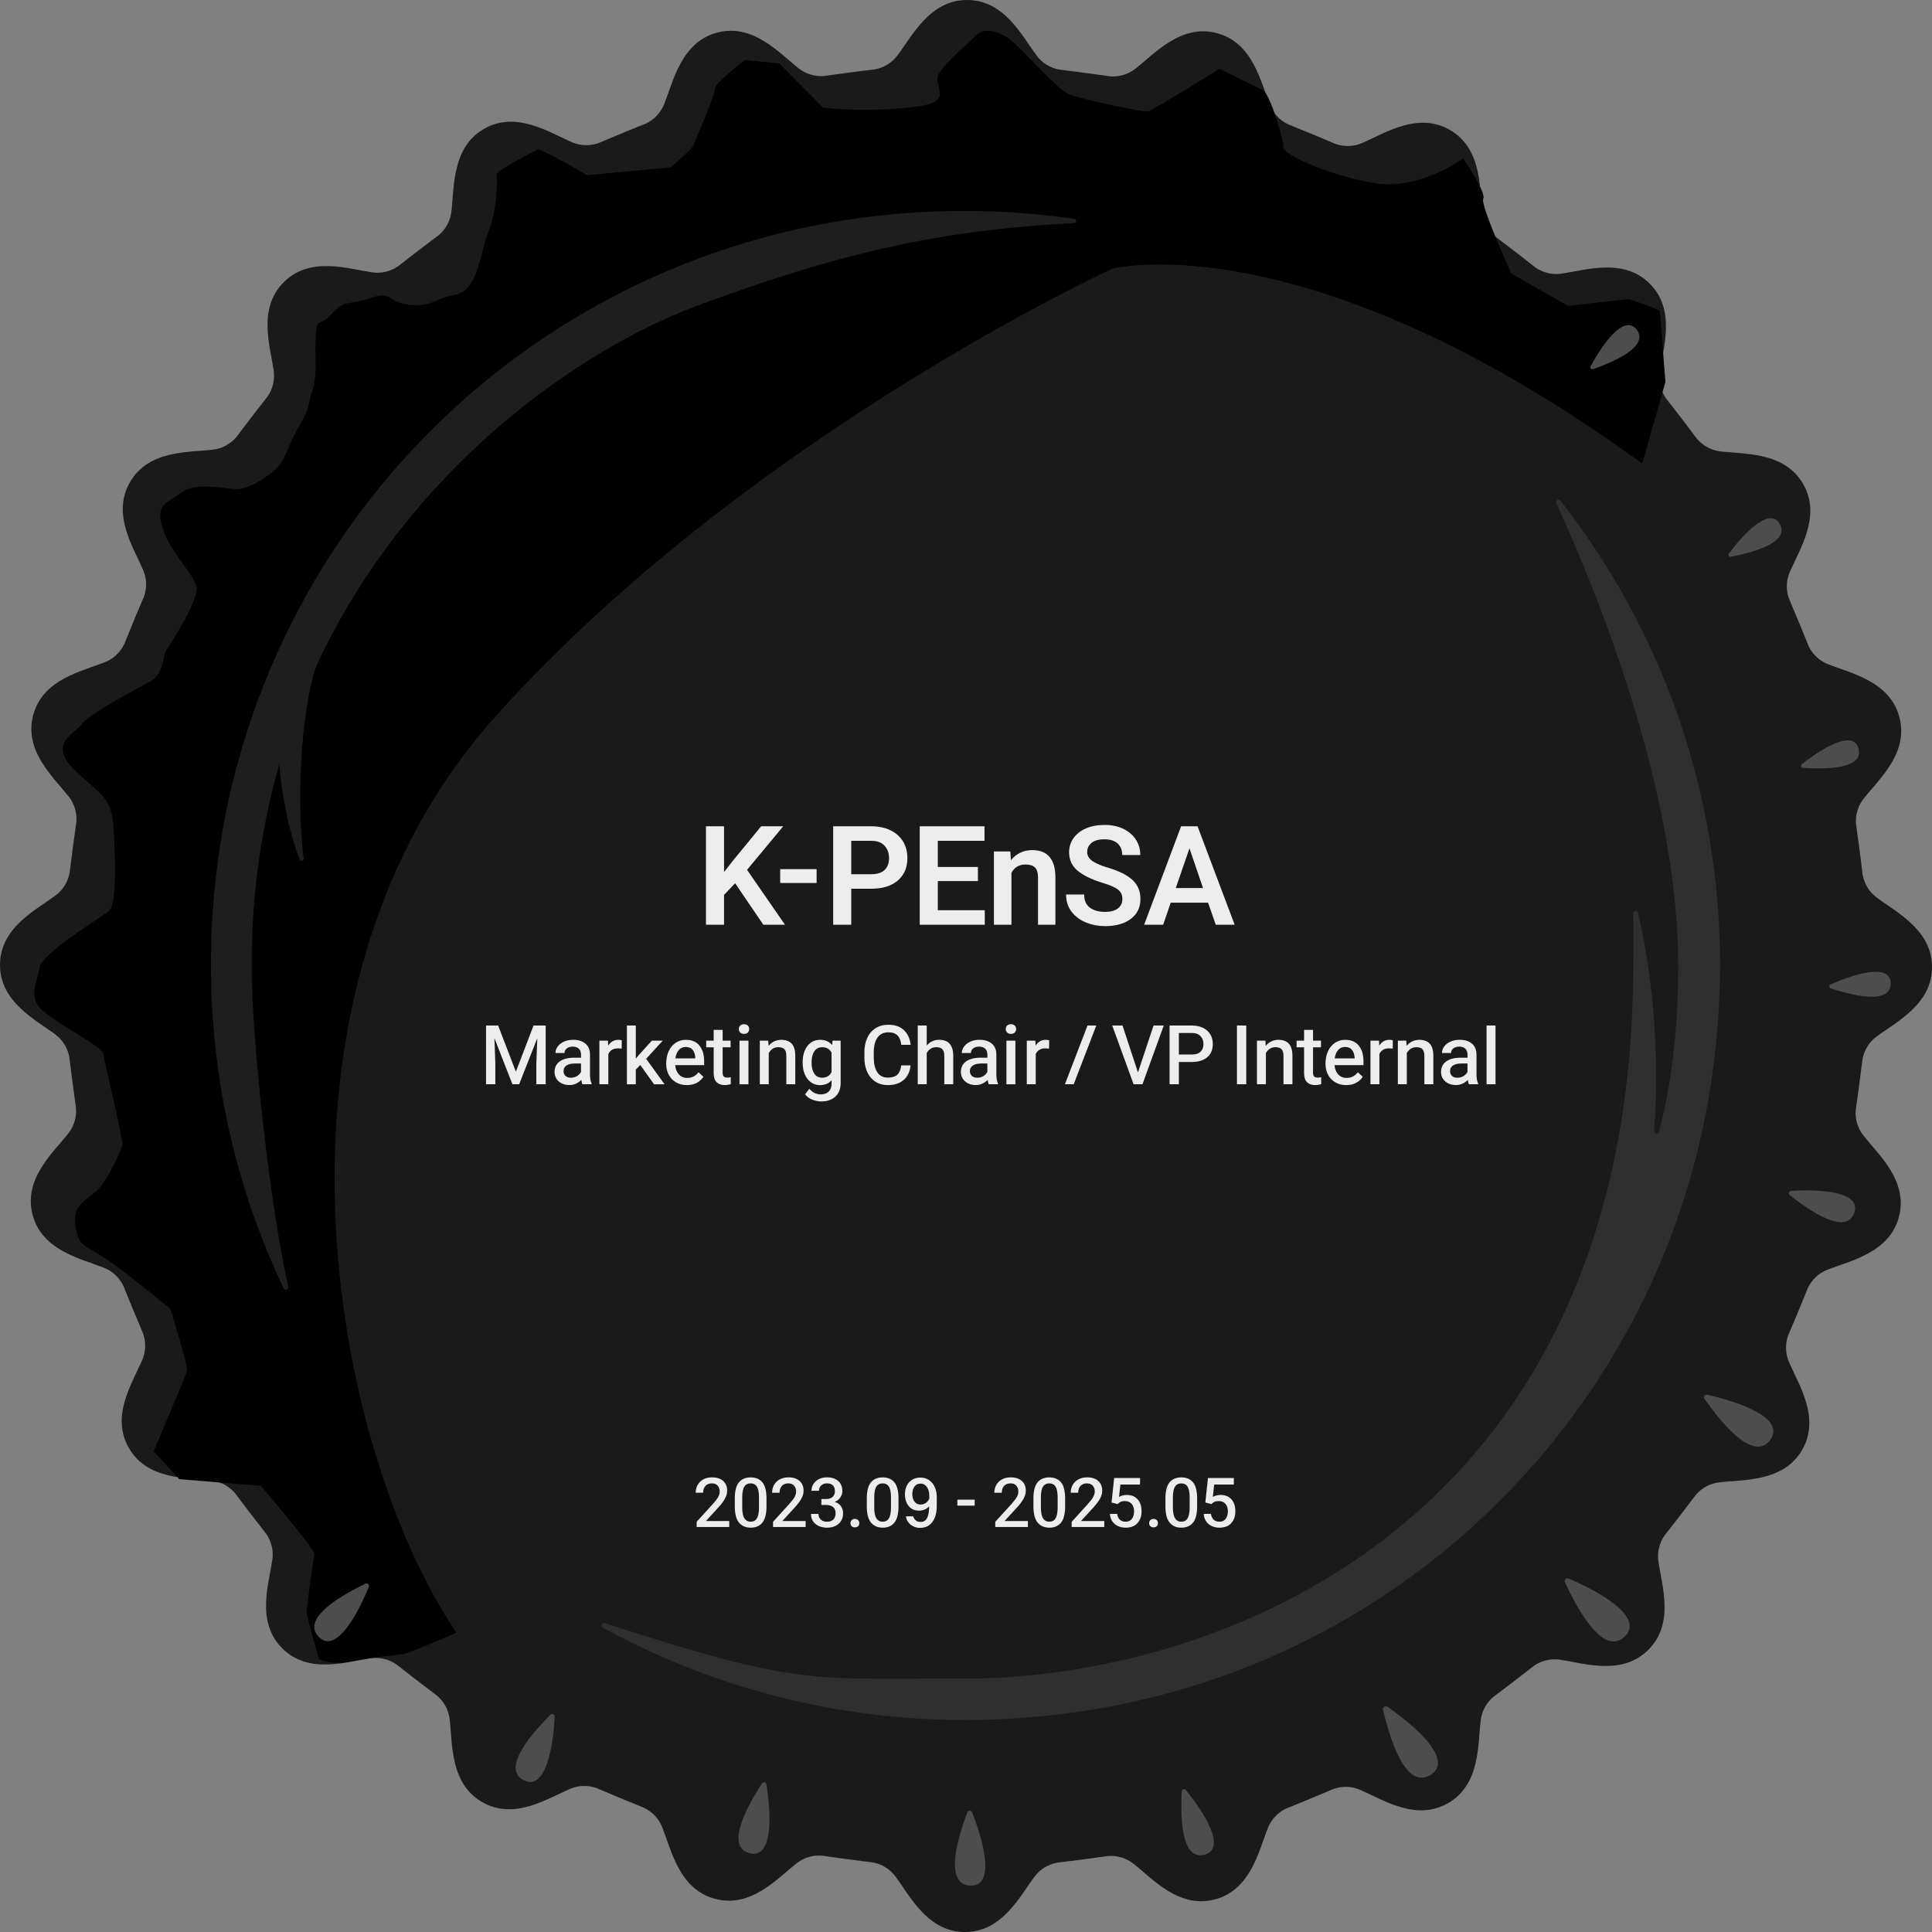 <?xml version="1.0" encoding="UTF-8"?>
<svg id="Layer_2" data-name="Layer 2" xmlns="http://www.w3.org/2000/svg" viewBox="0 0 846.53 846.53">
  <rect x="0" y="0" width="846.53" height="846.53" fill="#808080" stroke="none"/>
  <defs>
    <style>
      .cls-1 {
        fill: #1e1e1e;
      }

      .cls-2 {
        fill: #4d4d4d;
      }

      .cls-3 {
        fill: #ededed;
      }

      .cls-4 {
        fill: #1a1a1a;
      }

      .cls-5 {
        fill: #302f2f;
      }
    </style>
  </defs>
  <g id="Layer_1-2" data-name="Layer 1">
    <g>
      <g>
        <g>
          <path class="cls-4" d="M475.57,814.6l-2.62.32s2.62-.32,2.62-.32Z"/>
          <path class="cls-4" d="M822.18,454.22c8.76-6.5,24.34-14.21,24.36-30.46.02-16.25-15.54-23.99-24.28-30.52-3.2-2.39-5.36-5.92-6.1-9.84l-1.22-9.83-1.71-12.58c-.29-3.98.89-7.95,3.37-11.08,6.77-8.55,19.83-20.03,15.64-35.72-4.19-15.7-21.22-19.15-31.35-23.19-3.71-1.48-6.71-4.33-8.44-7.93l-4.71-11.62.99,2.45-4.91-11.71c-1.31-3.77-1.19-7.91.39-11.57,4.33-10.01,13.97-24.48,5.86-38.56-8.11-14.08-25.46-13-36.29-14.29-3.97-.47-7.6-2.44-10.21-5.47l-7.56-10.01,1.59,2.11-7.77-10.04c-2.24-3.31-3.2-7.33-2.62-11.28,1.59-10.79,7.16-27.26-4.32-38.76-11.47-11.5-27.96-5.97-38.75-4.41-3.95.57-7.97-.39-11.27-2.64l-9.89-7.71,2.08,1.62-10.1-7.69c-3.02-2.61-4.99-6.25-5.45-10.22-1.26-10.84-.14-28.18-14.2-36.32-14.06-8.14-28.55,1.47-38.57,5.77-3.67,1.58-7.8,1.68-11.57.36l-11.55-4.89,2.43,1.03-11.75-4.81c-3.6-1.74-6.44-4.75-7.91-8.46-4.02-10.14-7.43-27.19-23.12-31.41-15.69-4.22-27.2,8.8-35.76,15.56-3.14,2.47-7.1,3.65-11.08,3.35l-12.42-1.73,2.62.37-12.6-1.61c-3.92-.75-7.44-2.92-9.83-6.13C447.72,15.6,440.01.02,423.77,0c-16.25-.02-23.99,15.54-30.52,24.28-2.39,3.2-5.92,5.36-9.84,6.1l-9.83,1.22-12.58,1.71c-3.98.29-7.95-.89-11.08-3.37-8.55-6.77-20.03-19.83-35.72-15.64-15.7,4.19-19.15,21.22-23.19,31.35-1.48,3.71-4.33,6.71-7.93,8.44l-11.62,4.71,2.45-.99-11.71,4.91c-3.77,1.31-7.91,1.19-11.57-.39-10.01-4.33-24.48-13.97-38.56-5.86-14.08,8.11-13,25.46-14.29,36.29-.47,3.97-2.44,7.6-5.47,10.21l-10.01,7.56,2.11-1.59-10.04,7.77c-3.31,2.24-7.33,3.2-11.28,2.62-10.79-1.59-27.26-7.16-38.76,4.32-11.5,11.47-5.97,27.95-4.41,38.75.57,3.95-.39,7.97-2.64,11.27l-7.71,9.89,1.63-2.08-7.69,10.1c-2.61,3.02-6.25,4.99-10.22,5.45-10.84,1.26-28.18.14-36.32,14.2-8.14,14.06,1.47,28.55,5.77,38.57,1.58,3.67,1.68,7.8.36,11.57l-4.89,11.55,1.03-2.43-4.81,11.75c-1.74,3.6-4.75,6.44-8.46,7.91-10.14,4.02-27.19,7.43-31.41,23.12-4.22,15.69,8.8,27.2,15.56,35.76,2.47,3.14,3.65,7.1,3.35,11.08l-1.73,12.42.37-2.62-1.61,12.6c-.75,3.92-2.92,7.44-6.13,9.83C15.6,398.81.02,406.52,0,422.77c-.02,16.25,15.54,23.99,24.28,30.52,3.2,2.39,5.36,5.92,6.1,9.84l1.22,9.83,1.71,12.58c.29,3.98-.89,7.95-3.37,11.08-6.77,8.55-19.83,20.03-15.64,35.72,4.19,15.7,21.22,19.15,31.35,23.19,3.71,1.48,6.71,4.33,8.44,7.93l4.71,11.62-.99-2.45,4.91,11.71c1.31,3.77,1.19,7.91-.39,11.57-4.33,10.01-13.97,24.48-5.86,38.56,8.11,14.08,25.46,13,36.29,14.29,3.97.47,7.6,2.44,10.21,5.47l7.56,10.01-1.59-2.11,7.77,10.04c2.24,3.31,3.2,7.33,2.62,11.28-1.59,10.79-7.16,27.26,4.32,38.76,11.47,11.5,27.96,5.97,38.75,4.41,3.95-.57,7.97.39,11.27,2.64l9.89,7.71-2.08-1.62,10.1,7.69c3.02,2.61,4.99,6.25,5.45,10.22,1.26,10.84.14,28.18,14.2,36.32,14.06,8.14,28.55-1.47,38.57-5.77,3.67-1.58,7.8-1.68,11.57-.36l11.55,4.89-2.43-1.03,11.75,4.81c3.6,1.74,6.44,4.75,7.91,8.46,4.02,10.14,7.43,27.19,23.12,31.41,15.69,4.22,27.2-8.8,35.76-15.56,3.14-2.47,7.1-3.65,11.08-3.35l12.42,1.73-2.62-.37,12.6,1.61c3.92.75,7.44,2.92,9.83,6.13,6.5,8.76,14.21,24.34,30.46,24.36,16.25.02,23.99-15.54,30.52-24.28,2.39-3.2,5.92-5.36,9.84-6.1l9.83-1.22,12.58-1.71c3.98-.29,7.95.89,11.08,3.37,8.55,6.77,20.03,19.83,35.72,15.64,15.7-4.19,19.15-21.22,23.19-31.35,1.48-3.71,4.33-6.71,7.93-8.44l11.62-4.71-2.45.99,11.71-4.91c3.77-1.31,7.91-1.19,11.57.39,10.01,4.33,24.48,13.97,38.56,5.86,14.08-8.11,13-25.46,14.29-36.29.47-3.97,2.44-7.6,5.47-10.21l10.01-7.56-2.11,1.59,10.04-7.77c3.31-2.24,7.33-3.2,11.28-2.62,10.79,1.59,27.26,7.16,38.76-4.32,11.5-11.47,5.97-27.96,4.41-38.75-.57-3.95.39-7.97,2.64-11.27l7.71-9.89-1.62,2.08,7.69-10.1c2.61-3.02,6.25-4.99,10.22-5.45,10.84-1.26,28.18-.14,36.32-14.2,8.14-14.06-1.47-28.55-5.77-38.57-1.58-3.67-1.68-7.8-.36-11.57l4.89-11.55-1.03,2.43,4.81-11.75c1.74-3.6,4.75-6.44,8.46-7.91,10.14-4.02,27.19-7.43,31.41-23.12,4.22-15.69-8.8-27.2-15.56-35.76-2.47-3.14-3.65-7.1-3.35-11.08l1.73-12.42-.37,2.62,1.61-12.6c.75-3.92,2.92-7.44,6.13-9.83Z"/>
          <path class="cls-4" d="M370.96,31.93l2.62-.32s-2.62.32-2.62.32Z"/>
        </g>
        <path d="M199.99,715.4c-54.83-81.01-92.54-278.81,16.88-401.2,109.43-122.4,270.5-196.49,270.5-196.49,0,0,84.95-21.76,232.19,85.41l10.16-35.79-2.45-31.33s-12.24-4.9-13.71-4.9-26.44,2.94-26.44,2.94l-24.97-14.2s-13.71-30.35-12.24-32.8c1.47-2.45-8.81-17.62-8.81-17.62,0,0-19.09,14.2-39.17,10.77-20.07-3.43-40.15-12.73-39.66-15.67.49-2.94-5.87-23.4-8.81-24.92-2.94-1.52-19.09-9.43-19.09-9.43,0,0-29.38,18.19-31.33,18.68-1.96.49-31.33-5.87-35.25-7.83-3.92-1.96-18.11-16.93-19.58-18.5-1.47-1.57-5.87-5.49-5.87-5.49,0,0-9.3-6.85-14.69-1.47-5.39,5.38-12.24,10.7-16.16,16.61-3.92,5.91,9.3,12.74-13.22,14.96-22.52,2.21-37.7,0-37.7,0l-19.09-19.33-15.18-1.47s-13.29,10.42-12.94,12.24c.35,1.82-9.1,24.48-10.07,25.95-.98,1.47-9.3,8.81-9.3,8.81l-36.72,3.43s-20.07-11.75-21.54-11.26c-1.47.49-18.11,9.3-18.11,10.77s.98,12.61-3.43,24.66c-4.41,12.06-4.9,26.25-14.69,28.21-9.79,1.96-10.28,5.38-20.07,4.41-9.79-.98-7.34-6.37-17.13-2.94-9.79,3.43-10.79.27-16.76,6.73-5.96,6.46-6.74,1.11-7.23,10.41-.49,9.3.98,16.16-1.47,23.5-2.45,7.34-.49,6.36-5.87,15.67-5.39,9.3-5.76,15.18-11.2,19.58-5.45,4.41-11.67,7.83-16.15,7.83s-17.69-3.43-24.06,1.47c-6.37,4.9-11.75,4.9-8.32,15.67s14.19,20.56,14.93,25.95c.74,5.39-10.52,23.5-12.97,26.93-2.45,3.43-.98,10.77-7.34,14.2-6.36,3.43-27.42,14.69-29.86,18.6-2.45,3.92-15.18,8.32-3.92,19.58,11.26,11.26,16.65,11.75,17.62,25.46.98,13.71,1.38,33.78-1.76,36.72-3.14,2.94-29.58,18.6-30.56,24.97-.98,6.36-5.39,13.22,1.47,19.09,6.85,5.88,26.44,16.16,26.44,18.6s8.81,37.7,8.32,40.15c-.49,2.45-6.36,15.18-10.77,19.58-4.41,4.41-11.26,6.36-9.79,15.67,1.47,9.3,2.94,7.83,12.73,14.2,9.79,6.36,28.89,22.42,28.89,22.42,0,0,7.83,25.07,7.34,27.03-.49,1.96-14.69,35.25-14.69,35.25l11.26,12.24,35.74,2.94s23.83,27.91,23.42,29.86c-.41,1.96-3.35,23.5-3.35,25.46s5.39,20.56,5.39,20.56c0,0,4.9,2.94,14.2.98,9.3-1.96,21.02-2.71,23.49-3.31,2.46-.61,22.54-9.18,22.54-9.18Z"/>
        <g>
          <path class="cls-2" d="M748.1,611.11c-1.07-.25-1.89.97-1.25,1.87,14.52,20.4,23.79,24.53,28.7,18.07,6.25-8.22-7.95-15.4-27.45-19.94Z"/>
          <path class="cls-2" d="M784.77,521.8c-.95.05-1.33,1.26-.58,1.85,17.01,13.37,25.7,14.53,28.19,7.98,3.17-8.34-10.34-10.82-27.61-9.83Z"/>
          <path class="cls-2" d="M789.48,334.82c-.66.51-.33,1.58.5,1.63,18.99,1.19,25.86-2.31,24.4-8.3-1.86-7.62-12.89-2.67-24.9,6.66Z"/>
          <path class="cls-2" d="M802.1,431.34c-.78.34-.73,1.48.09,1.74,18.5,5.96,26.19,4.22,26.24-2.07.07-8.01-12.09-5.89-26.33.33Z"/>
          <path class="cls-2" d="M757.53,242.51c-.51.67.08,1.61.9,1.45,18.66-3.71,24.41-8.86,21.46-14.27-3.75-6.89-13.15.71-22.36,12.82Z"/>
          <path class="cls-2" d="M696.94,160.46c-.4.73.32,1.58,1.11,1.3,17.91-6.42,22.83-12.36,19.12-17.27-4.73-6.26-12.9,2.65-20.23,15.98Z"/>
          <path class="cls-2" d="M687.32,691.64c-1.05-.46-2.12.64-1.63,1.68,11.06,23.62,19.8,29.58,26.03,23.88,7.94-7.26-5.27-17.26-24.4-25.56Z"/>
          <path class="cls-2" d="M607.91,747.84c-.94-.66-2.2.2-1.93,1.32,6.1,25.36,13.46,32.95,20.71,28.61,9.23-5.52-1.7-17.97-18.78-29.93Z"/>
          <path class="cls-2" d="M425.94,794.09c-.38-.97-1.77-.96-2.13.02-8.19,22.26-6.45,31.71,1.22,32.09,9.76.49,7.78-14.44.91-32.11Z"/>
          <path class="cls-2" d="M335.83,781.87c-.15-1-1.47-1.27-2.01-.42-12.35,19.27-12.68,28.54-5.53,30.5,9.1,2.49,10.34-11.99,7.54-30.07Z"/>
          <path class="cls-2" d="M243.06,752.15c.06-1-1.17-1.55-1.88-.83-16.1,16.26-18.36,25.26-11.78,28.67,8.38,4.34,12.62-9.56,13.66-27.83Z"/>
          <path class="cls-2" d="M161.61,695.32c.39-.93-.59-1.85-1.5-1.41-20.56,10.05-25.66,17.8-20.57,23.18,6.48,6.86,15.07-4.87,22.07-21.78Z"/>
          <path class="cls-2" d="M519.62,784.32c-.6-.75-1.81-.35-1.85.61-1.03,21.73,3.1,29.52,9.91,27.74,8.68-2.27,2.83-14.78-8.06-28.34Z"/>
        </g>
        <path class="cls-5" d="M683.7,219.33c53.7,68.75,80.81,159.27,65.89,256.07-21.34,138.52-128.7,248.71-266.74,272.96-79.74,14.01-155.48-.56-218.68-35.16-1.15-.63-.39-2.38.85-1.97,85.45,27.6,89.07,24.18,157.41,24.26,110.16.13,292.92-66.57,293.21-312.34,0-7.03.16-15.8-.07-22.87-.04-1.29,1.81-1.55,2.12-.3,5.12,20.38,10.14,59.26,7.03,95.55-.11,1.31,1.78,1.63,2.12.36,5.48-20.34,8.44-43.36,8.47-72.72.09-80.4-39.44-172.41-53.45-202.73-.53-1.16,1.04-2.12,1.83-1.11Z"/>
        <path class="cls-1" d="M470.79,95.89c-11.98-1.74-24.18-2.84-36.54-3.27-191.9-6.53-347.1,147.74-341.69,339.68,1.33,47.22,12.57,91.96,31.71,132.21.55,1.15,2.29.55,2.02-.69-8.67-39.55-16.03-110-16.03-141.01,0-167.86,122.61-261.8,194.98-288.75,60.81-22.64,105.43-33.23,165.44-36.32,1.12-.06,1.21-1.69.1-1.85Z"/>
        <path class="cls-1" d="M139.12,290.64c-5.75,13.05-10.03,54.97-6.03,85.51.13,1.02-1.27,1.42-1.68.47-4.86-11.33-9.06-34.04-8.84-42.24l1.01-24.09,15.54-19.65Z"/>
      </g>
      <g>
        <path class="cls-3" d="M309.33,362.05h7.92v20.04l4.14-5.28,12.12-14.76h9.66l-15.84,19.08,16.62,24.06h-9.48l-12.36-18.18-4.86,5.1v13.08h-7.92v-43.14Z"/>
        <path class="cls-3" d="M341.85,380.83h15.96v6.06h-15.96v-6.06Z"/>
        <path class="cls-3" d="M372.99,405.19h-7.92v-43.14h16.62c3.28,0,6.12.59,8.52,1.77,2.4,1.18,4.23,2.82,5.49,4.92,1.26,2.1,1.89,4.51,1.89,7.23,0,4.16-1.4,7.44-4.2,9.84-2.8,2.4-6.7,3.6-11.7,3.6h-8.7v15.78ZM372.99,383.05h8.7c2.68,0,4.66-.63,5.94-1.89,1.28-1.26,1.92-2.97,1.92-5.13s-.65-4.02-1.95-5.46c-1.3-1.44-3.27-2.16-5.91-2.16h-8.7v14.64Z"/>
        <path class="cls-3" d="M402.99,362.05h28.38v6.36h-20.46v11.46h17.58v6.18h-17.58v12.78h20.58v6.36h-28.5v-43.14Z"/>
        <path class="cls-3" d="M435.5,373.09h7.2l.24,3.84c1.12-1.44,2.48-2.54,4.08-3.3,1.6-.76,3.36-1.14,5.28-1.14,6.76,0,10.14,4.02,10.14,12.06v20.64h-7.62v-20.7c0-2.08-.45-3.55-1.35-4.41-.9-.86-2.29-1.29-4.17-1.29-1.4,0-2.62.32-3.66.96-1.04.64-1.86,1.54-2.46,2.7v22.74h-7.68v-32.1Z"/>
        <path class="cls-3" d="M491.03,391.03c-.5-.8-1.39-1.53-2.67-2.19-1.28-.66-3.16-1.37-5.64-2.13-4.52-1.4-8.03-3.13-10.53-5.19-2.5-2.06-3.75-4.75-3.75-8.07,0-2.36.66-4.45,1.98-6.27s3.15-3.23,5.49-4.23c2.34-1,5.03-1.5,8.07-1.5s5.92.58,8.28,1.74c2.36,1.16,4.18,2.74,5.46,4.74,1.28,2,1.92,4.24,1.92,6.72h-7.92c0-2.12-.66-3.8-1.98-5.04-1.32-1.24-3.28-1.86-5.88-1.86-2.44,0-4.3.52-5.58,1.56-1.28,1.04-1.92,2.4-1.92,4.08,0,1.48.73,2.75,2.19,3.81,1.46,1.06,3.75,2.05,6.87,2.97,4.88,1.44,8.48,3.24,10.8,5.4,2.32,2.16,3.48,4.94,3.48,8.34,0,3.68-1.4,6.58-4.2,8.7-2.8,2.12-6.56,3.18-11.28,3.18-2.92,0-5.68-.52-8.28-1.56-2.6-1.04-4.72-2.6-6.36-4.68-1.64-2.08-2.46-4.62-2.46-7.62h7.92c0,2.6.83,4.52,2.49,5.76,1.66,1.24,3.89,1.86,6.69,1.86,2.44,0,4.31-.51,5.61-1.53,1.3-1.02,1.95-2.37,1.95-4.05,0-1.16-.25-2.14-.75-2.94Z"/>
        <path class="cls-3" d="M517.52,362.05h7.2l16.26,43.14h-8.28l-3.36-9.66h-16.38l-3.3,9.66h-8.34l16.2-43.14ZM521.18,371.71l-6,17.4h11.94l-5.94-17.4Z"/>
      </g>
      <g>
        <path class="cls-3" d="M305.25,666.79l6.99-7.68c1.18-1.3,1.99-2.36,2.44-3.18s.67-1.62.67-2.4c0-1.06-.3-1.92-.9-2.58s-1.43-.99-2.49-.99c-1.26,0-2.22.38-2.88,1.12-.66.75-.99,1.75-.99,2.99h-3.27c0-1.26.29-2.4.85-3.42.57-1.02,1.4-1.83,2.48-2.43,1.08-.6,2.36-.9,3.84-.9,2.08,0,3.71.53,4.88,1.58s1.75,2.47,1.75,4.27c0,1.22-.37,2.46-1.11,3.72-.74,1.26-1.79,2.61-3.15,4.05l-5.07,5.52h10.23v2.61h-14.28v-2.28Z"/>
        <path class="cls-3" d="M334.05,667.15c-1.2,1.48-2.9,2.22-5.1,2.22s-3.92-.75-5.15-2.23c-1.23-1.49-1.84-3.87-1.84-7.12v-3.42c0-3.28.6-5.64,1.81-7.09,1.21-1.45,2.92-2.17,5.15-2.17s3.93.73,5.13,2.17c1.2,1.45,1.8,3.82,1.8,7.09v3.42c0,3.28-.6,5.66-1.8,7.14ZM331.66,651.39c-.61-.95-1.53-1.43-2.75-1.43s-2.17.48-2.77,1.43c-.61.95-.92,2.51-.92,4.69v4.41c0,2.18.31,3.77.94,4.77s1.55,1.5,2.77,1.5,2.13-.5,2.73-1.5.9-2.59.9-4.77v-4.41c0-2.18-.31-3.74-.91-4.69Z"/>
        <path class="cls-3" d="M338.73,666.79l6.99-7.68c1.18-1.3,1.99-2.36,2.44-3.18s.67-1.62.67-2.4c0-1.06-.3-1.92-.9-2.58s-1.43-.99-2.49-.99c-1.26,0-2.22.38-2.88,1.12-.66.75-.99,1.75-.99,2.99h-3.27c0-1.26.29-2.4.85-3.42.57-1.02,1.4-1.83,2.48-2.43,1.08-.6,2.36-.9,3.84-.9,2.08,0,3.71.53,4.88,1.58s1.75,2.47,1.75,4.27c0,1.22-.37,2.46-1.11,3.72-.74,1.26-1.79,2.61-3.15,4.05l-5.07,5.52h10.23v2.61h-14.28v-2.28Z"/>
        <path class="cls-3" d="M364.83,655.89c.66-.63.99-1.46.99-2.51,0-1.1-.29-1.94-.87-2.53s-1.44-.89-2.58-.89c-1.04,0-1.89.29-2.53.87-.65.58-.98,1.37-.98,2.37h-3.3c0-1.1.29-2.1.87-3,.58-.9,1.38-1.6,2.42-2.12,1.03-.51,2.19-.76,3.46-.76,2.08,0,3.73.53,4.95,1.58,1.22,1.05,1.83,2.55,1.83,4.51,0,.9-.29,1.79-.85,2.66-.57.87-1.4,1.54-2.48,2,1.26.4,2.19,1.05,2.77,1.95.59.9.89,1.92.89,3.06,0,1.3-.31,2.43-.92,3.38-.61.95-1.45,1.68-2.52,2.17-1.07.5-2.29.75-3.65.75-1.26,0-2.43-.24-3.5-.71-1.07-.47-1.92-1.16-2.55-2.07-.63-.91-.95-2-.95-3.26h3.3c0,1.02.34,1.85,1.02,2.48.68.63,1.58.95,2.7.95,1.18,0,2.1-.32,2.78-.95.67-.63,1-1.54,1-2.71,0-1.24-.37-2.17-1.11-2.78-.74-.61-1.77-.92-3.09-.92h-2.04v-2.58h2.04c1.26,0,2.22-.31,2.88-.94Z"/>
        <path class="cls-3" d="M373.17,666.07c.34-.36.81-.54,1.41-.54s1.07.18,1.42.54c.35.36.52.81.52,1.35s-.17.95-.51,1.29c-.34.34-.82.51-1.44.51s-1.07-.17-1.41-.51c-.34-.34-.51-.77-.51-1.29s.17-.99.51-1.35Z"/>
        <path class="cls-3" d="M391.89,667.15c-1.2,1.48-2.9,2.22-5.1,2.22s-3.92-.75-5.15-2.23c-1.23-1.49-1.84-3.87-1.84-7.12v-3.42c0-3.28.6-5.64,1.81-7.09,1.21-1.45,2.92-2.17,5.15-2.17s3.93.73,5.13,2.17c1.2,1.45,1.8,3.82,1.8,7.09v3.42c0,3.28-.6,5.66-1.8,7.14ZM389.5,651.39c-.61-.95-1.53-1.43-2.75-1.43s-2.17.48-2.77,1.43c-.61.95-.92,2.51-.92,4.69v4.41c0,2.18.31,3.77.94,4.77s1.55,1.5,2.77,1.5,2.13-.5,2.73-1.5.9-2.59.9-4.77v-4.41c0-2.18-.31-3.74-.91-4.69Z"/>
        <path class="cls-3" d="M402.6,661.9c-1.34,0-2.47-.33-3.38-.99-.91-.66-1.59-1.53-2.04-2.62-.45-1.09-.68-2.27-.68-3.55,0-1.38.27-2.62.81-3.74.54-1.11,1.32-1.98,2.35-2.62,1.03-.64,2.25-.96,3.68-.96s2.75.39,3.82,1.16c1.07.77,1.88,1.79,2.45,3.08.56,1.28.84,2.66.84,4.14v4.23c0,1.84-.28,3.47-.84,4.89-.56,1.42-1.39,2.54-2.48,3.34-1.09.81-2.41,1.21-3.95,1.21-1.1,0-2.11-.23-3.03-.69-.92-.46-1.67-1.08-2.23-1.86-.57-.78-.89-1.62-.95-2.52h3.15c.16.62.5,1.18,1.02,1.69.52.51,1.25.77,2.19.77,1.34,0,2.3-.58,2.9-1.73.59-1.15.88-2.85.88-5.11-1.14,1.26-2.65,1.89-4.53,1.89ZM406.67,652.56c-.34-.83-.8-1.46-1.38-1.88s-1.22-.63-1.92-.63c-1.14,0-2.03.42-2.67,1.27-.64.85-.96,1.96-.96,3.34,0,1.3.31,2.39.94,3.27s1.52,1.32,2.69,1.32c.86,0,1.64-.25,2.34-.75s1.19-1.13,1.47-1.89v-1.11c0-1.14-.17-2.12-.51-2.96Z"/>
        <path class="cls-3" d="M419.48,657.1h7.59v2.61h-7.59v-2.61Z"/>
        <path class="cls-3" d="M436.1,666.79l6.99-7.68c1.18-1.3,1.99-2.36,2.44-3.18s.67-1.62.67-2.4c0-1.06-.3-1.92-.9-2.58s-1.43-.99-2.49-.99c-1.26,0-2.22.38-2.88,1.12-.66.75-.99,1.75-.99,2.99h-3.27c0-1.26.29-2.4.85-3.42.57-1.02,1.4-1.83,2.48-2.43,1.08-.6,2.36-.9,3.84-.9,2.08,0,3.71.53,4.88,1.58s1.75,2.47,1.75,4.27c0,1.22-.37,2.46-1.11,3.72-.74,1.26-1.79,2.61-3.15,4.05l-5.07,5.52h10.23v2.61h-14.28v-2.28Z"/>
        <path class="cls-3" d="M464.9,667.15c-1.2,1.48-2.9,2.22-5.1,2.22s-3.92-.75-5.15-2.23c-1.23-1.49-1.84-3.87-1.84-7.12v-3.42c0-3.28.6-5.64,1.81-7.09,1.21-1.45,2.92-2.17,5.15-2.17s3.93.73,5.13,2.17c1.2,1.45,1.8,3.82,1.8,7.09v3.42c0,3.28-.6,5.66-1.8,7.14ZM462.52,651.39c-.61-.95-1.53-1.43-2.75-1.43s-2.17.48-2.77,1.43c-.61.95-.92,2.51-.92,4.69v4.41c0,2.18.31,3.77.94,4.77s1.55,1.5,2.77,1.5,2.13-.5,2.73-1.5.9-2.59.9-4.77v-4.41c0-2.18-.31-3.74-.91-4.69Z"/>
        <path class="cls-3" d="M469.58,666.79l6.99-7.68c1.18-1.3,1.99-2.36,2.44-3.18s.67-1.62.67-2.4c0-1.06-.3-1.92-.9-2.58s-1.43-.99-2.49-.99c-1.26,0-2.22.38-2.88,1.12-.66.75-.99,1.75-.99,2.99h-3.27c0-1.26.29-2.4.85-3.42.57-1.02,1.4-1.83,2.48-2.43,1.08-.6,2.36-.9,3.84-.9,2.08,0,3.71.53,4.88,1.58s1.75,2.47,1.75,4.27c0,1.22-.37,2.46-1.11,3.72-.74,1.26-1.79,2.61-3.15,4.05l-5.07,5.52h10.23v2.61h-14.28v-2.28Z"/>
        <path class="cls-3" d="M499.52,647.62v2.85h-8.61l-.6,5.43c.4-.24.89-.45,1.48-.62.59-.17,1.23-.25,1.94-.25,2.02,0,3.6.64,4.74,1.92,1.14,1.28,1.71,3.03,1.71,5.25s-.6,3.85-1.78,5.17c-1.19,1.33-2.92,2-5.18,2-1.2,0-2.31-.23-3.33-.69-1.02-.46-1.85-1.15-2.49-2.07-.64-.92-1-2.02-1.08-3.3h3.18c.14,1.1.53,1.95,1.17,2.55.64.6,1.49.9,2.55.9,1.18,0,2.09-.42,2.73-1.25s.96-1.96.96-3.38c0-1.3-.35-2.36-1.05-3.18-.7-.82-1.68-1.23-2.94-1.23-.8,0-1.42.1-1.86.31-.44.21-.91.55-1.41,1.01l-2.61-.69,1.14-10.74h11.34Z"/>
        <path class="cls-3" d="M504.02,666.07c.34-.36.81-.54,1.41-.54s1.07.18,1.42.54c.35.36.52.81.52,1.35s-.17.95-.51,1.29c-.34.34-.82.51-1.44.51s-1.07-.17-1.41-.51c-.34-.34-.51-.77-.51-1.29s.17-.99.51-1.35Z"/>
        <path class="cls-3" d="M522.74,667.15c-1.2,1.48-2.9,2.22-5.1,2.22s-3.92-.75-5.15-2.23c-1.23-1.49-1.84-3.87-1.84-7.12v-3.42c0-3.28.6-5.64,1.81-7.09,1.21-1.45,2.92-2.17,5.15-2.17s3.93.73,5.13,2.17c1.2,1.45,1.8,3.82,1.8,7.09v3.42c0,3.28-.6,5.66-1.8,7.14ZM520.36,651.39c-.61-.95-1.53-1.43-2.75-1.43s-2.17.48-2.77,1.43c-.61.95-.92,2.51-.92,4.69v4.41c0,2.18.31,3.77.94,4.77s1.55,1.5,2.77,1.5,2.13-.5,2.73-1.5.9-2.59.9-4.77v-4.41c0-2.18-.31-3.74-.91-4.69Z"/>
        <path class="cls-3" d="M540.62,647.62v2.85h-8.61l-.6,5.43c.4-.24.89-.45,1.48-.62.59-.17,1.23-.25,1.94-.25,2.02,0,3.6.64,4.74,1.92,1.14,1.28,1.71,3.03,1.71,5.25s-.6,3.85-1.78,5.17c-1.19,1.33-2.92,2-5.18,2-1.2,0-2.31-.23-3.33-.69-1.02-.46-1.85-1.15-2.49-2.07-.64-.92-1-2.02-1.08-3.3h3.18c.14,1.1.53,1.95,1.17,2.55.64.6,1.49.9,2.55.9,1.18,0,2.09-.42,2.73-1.25s.96-1.96.96-3.38c0-1.3-.35-2.36-1.05-3.18-.7-.82-1.68-1.23-2.94-1.23-.8,0-1.42.1-1.86.31-.44.21-.91.55-1.41,1.01l-2.61-.69,1.14-10.74h11.34Z"/>
      </g>
      <g>
        <path class="cls-3" d="M233.77,449.34h5.33v25.74h-4.1v-9.04l.43-11.16-7.96,20.2h-2.95l-7.88-20.2.4,11.16v9.04h-4.07v-25.74h5.29l7.78,20.23,7.74-20.23Z"/>
        <path class="cls-3" d="M253.64,459.53c-.62-.62-1.52-.94-2.7-.94-1.08,0-1.95.27-2.61.81-.66.54-.99,1.21-.99,2h-3.96c0-.98.32-1.93.97-2.83.65-.9,1.56-1.62,2.74-2.16s2.53-.81,4.07-.81c2.23,0,4.01.56,5.35,1.67s2,2.73,2,4.84v8.64c0,1.66.24,3,.72,4.03v.29h-4.07c-.17-.38-.32-1.02-.47-1.91-.62.67-1.38,1.22-2.27,1.64-.89.42-1.87.63-2.95.63-1.27,0-2.39-.25-3.37-.74s-1.73-1.17-2.29-2.03c-.55-.86-.83-1.84-.83-2.92,0-2.04.76-3.6,2.29-4.68,1.52-1.08,3.65-1.62,6.39-1.62h2.92v-1.37c0-1.08-.31-1.93-.94-2.56ZM252.83,471.5c.78-.49,1.36-1.1,1.75-1.82v-3.71h-2.48c-1.68,0-2.96.29-3.85.86-.89.58-1.33,1.4-1.33,2.48,0,.86.29,1.57.86,2.11.58.54,1.37.81,2.38.81s1.9-.25,2.68-.74Z"/>
        <path class="cls-3" d="M262.64,455.97h3.74l.11,2.2c1.06-1.7,2.54-2.56,4.46-2.56.26,0,.55.02.85.07.3.05.51.1.63.14l-.04,3.67c-.72-.1-1.27-.14-1.66-.14-1.06,0-1.93.22-2.63.67-.7.44-1.21,1.06-1.55,1.85v13.21h-3.92v-19.12Z"/>
        <path class="cls-3" d="M274.7,449.34h3.89v14.51l1.51-1.8,5.54-6.08h4.75l-7.27,7.96,8.06,11.16h-4.61l-6.01-8.46-1.98,2.02v6.44h-3.89v-25.74Z"/>
        <path class="cls-3" d="M296.19,474.24c-1.37-.8-2.42-1.91-3.17-3.31-.74-1.4-1.12-2.99-1.12-4.77,0-2.18.38-4.07,1.15-5.67.77-1.6,1.8-2.81,3.1-3.64,1.3-.83,2.74-1.24,4.32-1.24,2.66,0,4.67.85,6.03,2.56s2.03,3.97,2.03,6.8v1.73h-12.67c.1,1.63.62,2.98,1.57,4.03.95,1.06,2.19,1.58,3.73,1.58,1.99,0,3.62-.83,4.9-2.48l2.16,1.98c-.7,1.06-1.64,1.93-2.84,2.61-1.2.68-2.68,1.03-4.43,1.03s-3.38-.4-4.75-1.21ZM297.45,460.05c-.79.88-1.3,2.11-1.51,3.69h8.71v-.32c-.07-1.34-.44-2.46-1.12-3.35-.67-.89-1.7-1.33-3.1-1.33-1.2,0-2.2.44-2.99,1.31Z"/>
        <path class="cls-3" d="M317.16,471.72c.35.3.86.45,1.53.45.53,0,1.03-.06,1.51-.18v3.06c-.89.26-1.79.4-2.7.4-1.46,0-2.63-.42-3.49-1.26-.86-.84-1.3-2.18-1.3-4.03v-11.27h-3.28v-2.92h3.28v-4.72h3.92v4.72h3.49v2.92h-3.49v11.09c0,.86.17,1.45.52,1.75Z"/>
        <path class="cls-3" d="M324.34,449.36c.41-.4.96-.59,1.66-.59s1.25.2,1.66.59c.41.4.61.91.61,1.53s-.2,1.13-.61,1.53c-.41.4-.96.59-1.66.59s-1.25-.2-1.66-.59c-.41-.4-.61-.91-.61-1.53s.2-1.13.61-1.53ZM324.02,455.97h3.92v19.12h-3.92v-19.12Z"/>
        <path class="cls-3" d="M332.91,455.97h3.71l.14,2.3c.67-.86,1.49-1.52,2.45-1.98s2.02-.68,3.17-.68c1.94,0,3.44.56,4.5,1.67,1.06,1.12,1.58,2.91,1.58,5.38v12.42h-3.92v-12.46c0-1.37-.29-2.34-.86-2.92-.58-.58-1.46-.86-2.66-.86-.94,0-1.76.23-2.47.7s-1.28,1.1-1.71,1.89v13.64h-3.92v-19.12Z"/>
        <path class="cls-3" d="M352.64,460.25c.62-1.46,1.51-2.6,2.65-3.42,1.14-.82,2.49-1.22,4.05-1.22,2.26,0,4.01.77,5.26,2.3l.18-1.94h3.56v18.65c0,2.52-.78,4.48-2.34,5.89s-3.61,2.11-6.16,2.11c-1.25,0-2.56-.26-3.92-.79-1.37-.53-2.42-1.32-3.17-2.38l1.87-2.38c1.39,1.63,3.05,2.45,4.97,2.45,1.51,0,2.69-.41,3.53-1.24.84-.83,1.26-2.02,1.26-3.58v-1.4c-1.22,1.44-2.92,2.16-5.08,2.16-1.54,0-2.87-.42-4.01-1.26-1.14-.84-2.02-2-2.65-3.47s-.94-3.14-.94-4.99v-.36c0-1.94.31-3.65.94-5.11ZM356.79,470.39c.78,1.21,1.94,1.82,3.47,1.82,1.87,0,3.24-.82,4.1-2.45v-8.57c-.86-1.56-2.22-2.34-4.07-2.34-1.56,0-2.73.61-3.51,1.82-.78,1.21-1.17,2.78-1.17,4.7v.36c0,1.9.39,3.45,1.17,4.66Z"/>
        <path class="cls-3" d="M396.07,473.07c-1.69,1.58-4.05,2.38-7.07,2.38-2.06,0-3.87-.5-5.42-1.49s-2.74-2.4-3.58-4.21c-.84-1.81-1.26-3.93-1.26-6.35v-2.3c0-2.42.43-4.55,1.28-6.37.85-1.82,2.07-3.23,3.65-4.23,1.58-1,3.44-1.49,5.58-1.49,2.9,0,5.18.79,6.84,2.38,1.66,1.58,2.63,3.72,2.92,6.41h-4.1c-.22-1.82-.76-3.19-1.64-4.1-.88-.91-2.21-1.37-4.01-1.37-2.09,0-3.68.76-4.77,2.29-1.09,1.52-1.64,3.68-1.64,6.46v2.34c0,2.69.51,4.82,1.53,6.39,1.02,1.57,2.56,2.36,4.63,2.36,1.92,0,3.32-.44,4.21-1.31.89-.88,1.45-2.23,1.69-4.05h4.07c-.24,2.62-1.21,4.72-2.9,6.3Z"/>
        <path class="cls-3" d="M402.14,449.34h3.92v8.78c.67-.82,1.47-1.44,2.39-1.87s1.94-.65,3.04-.65c4.13,0,6.19,2.36,6.19,7.09v12.38h-3.92v-12.42c0-1.37-.29-2.35-.88-2.93-.59-.59-1.47-.88-2.65-.88-.94,0-1.76.23-2.47.68s-1.28,1.08-1.71,1.87v13.68h-3.92v-25.74Z"/>
        <path class="cls-3" d="M431.69,459.53c-.62-.62-1.52-.94-2.7-.94-1.08,0-1.95.27-2.61.81-.66.54-.99,1.21-.99,2h-3.96c0-.98.32-1.93.97-2.83.65-.9,1.56-1.62,2.74-2.16s2.53-.81,4.07-.81c2.23,0,4.01.56,5.35,1.67s2,2.73,2,4.84v8.64c0,1.66.24,3,.72,4.03v.29h-4.07c-.17-.38-.32-1.02-.47-1.91-.62.67-1.38,1.22-2.27,1.64-.89.42-1.87.63-2.95.63-1.27,0-2.39-.25-3.37-.74s-1.73-1.17-2.29-2.03c-.55-.86-.83-1.84-.83-2.92,0-2.04.76-3.6,2.29-4.68,1.52-1.08,3.65-1.62,6.39-1.62h2.92v-1.37c0-1.08-.31-1.93-.94-2.56ZM430.88,471.5c.78-.49,1.36-1.1,1.75-1.82v-3.71h-2.48c-1.68,0-2.96.29-3.85.86-.89.58-1.33,1.4-1.33,2.48,0,.86.29,1.57.86,2.11.58.54,1.37.81,2.38.81s1.9-.25,2.68-.74Z"/>
        <path class="cls-3" d="M441.3,449.36c.41-.4.96-.59,1.66-.59s1.25.2,1.66.59c.41.4.61.91.61,1.53s-.2,1.13-.61,1.53c-.41.4-.96.59-1.66.59s-1.25-.2-1.66-.59c-.41-.4-.61-.91-.61-1.53s.2-1.13.61-1.53ZM440.98,455.97h3.92v19.12h-3.92v-19.12Z"/>
        <path class="cls-3" d="M449.91,455.97h3.74l.11,2.2c1.06-1.7,2.54-2.56,4.46-2.56.26,0,.55.02.85.07.3.05.51.1.63.14l-.04,3.67c-.72-.1-1.27-.14-1.66-.14-1.06,0-1.93.22-2.63.67-.7.44-1.21,1.06-1.55,1.85v13.21h-3.92v-19.12Z"/>
        <path class="cls-3" d="M480.36,449.34l-9.9,25.74h-3.85l9.9-25.74h3.85Z"/>
        <path class="cls-3" d="M500.59,475.08h-3.89l-9.36-25.74h4.5l6.77,20.56,6.84-20.56h4.46l-9.32,25.74Z"/>
        <path class="cls-3" d="M516.54,475.08h-4.07v-25.74h9.68c1.92,0,3.58.34,4.97,1.03,1.39.68,2.45,1.63,3.19,2.84s1.1,2.61,1.1,4.19c0,2.5-.81,4.44-2.43,5.83-1.62,1.39-3.89,2.09-6.82,2.09h-5.62v9.76ZM516.54,462.05h5.62c1.75,0,3.05-.41,3.89-1.24.84-.83,1.26-1.95,1.26-3.37s-.43-2.51-1.28-3.44c-.85-.92-2.14-1.39-3.87-1.39h-5.62v9.43Z"/>
        <path class="cls-3" d="M541.99,449.34h4.07v25.74h-4.07v-25.74Z"/>
        <path class="cls-3" d="M550.74,455.97h3.71l.14,2.3c.67-.86,1.49-1.52,2.45-1.98s2.02-.68,3.17-.68c1.94,0,3.44.56,4.5,1.67,1.06,1.12,1.58,2.91,1.58,5.38v12.42h-3.92v-12.46c0-1.37-.29-2.34-.86-2.92-.58-.58-1.46-.86-2.66-.86-.94,0-1.76.23-2.47.7s-1.28,1.1-1.71,1.89v13.64h-3.92v-19.12Z"/>
        <path class="cls-3" d="M575.85,471.72c.35.3.86.45,1.53.45.53,0,1.03-.06,1.51-.18v3.06c-.89.26-1.79.4-2.7.4-1.46,0-2.63-.42-3.49-1.26-.86-.84-1.3-2.18-1.3-4.03v-11.27h-3.28v-2.92h3.28v-4.72h3.92v4.72h3.49v2.92h-3.49v11.09c0,.86.17,1.45.52,1.75Z"/>
        <path class="cls-3" d="M585.08,474.24c-1.37-.8-2.42-1.91-3.17-3.31-.74-1.4-1.12-2.99-1.12-4.77,0-2.18.38-4.07,1.15-5.67.77-1.6,1.8-2.81,3.1-3.64,1.3-.83,2.74-1.24,4.32-1.24,2.66,0,4.67.85,6.03,2.56s2.03,3.97,2.03,6.8v1.73h-12.67c.1,1.63.62,2.98,1.57,4.03.95,1.06,2.19,1.58,3.73,1.58,1.99,0,3.62-.83,4.9-2.48l2.16,1.98c-.7,1.06-1.64,1.93-2.84,2.61-1.2.68-2.68,1.03-4.43,1.03s-3.38-.4-4.75-1.21ZM586.34,460.05c-.79.88-1.3,2.11-1.51,3.69h8.71v-.32c-.07-1.34-.44-2.46-1.12-3.35-.67-.89-1.7-1.33-3.1-1.33-1.2,0-2.2.44-2.99,1.31Z"/>
        <path class="cls-3" d="M600.49,455.97h3.74l.11,2.2c1.06-1.7,2.54-2.56,4.46-2.56.26,0,.55.02.85.07.3.05.51.1.63.14l-.04,3.67c-.72-.1-1.27-.14-1.66-.14-1.06,0-1.93.22-2.63.67-.7.44-1.21,1.06-1.55,1.85v13.21h-3.92v-19.12Z"/>
        <path class="cls-3" d="M612.48,455.97h3.71l.14,2.3c.67-.86,1.49-1.52,2.45-1.98s2.02-.68,3.17-.68c1.94,0,3.44.56,4.5,1.67,1.06,1.12,1.58,2.91,1.58,5.38v12.42h-3.92v-12.46c0-1.37-.29-2.34-.86-2.92-.58-.58-1.46-.86-2.66-.86-.94,0-1.76.23-2.47.7s-1.28,1.1-1.71,1.89v13.64h-3.92v-19.12Z"/>
        <path class="cls-3" d="M642.07,459.53c-.62-.62-1.52-.94-2.7-.94-1.08,0-1.95.27-2.61.81-.66.54-.99,1.21-.99,2h-3.96c0-.98.32-1.93.97-2.83.65-.9,1.56-1.62,2.74-2.16s2.53-.81,4.07-.81c2.23,0,4.01.56,5.35,1.67s2,2.73,2,4.84v8.64c0,1.66.24,3,.72,4.03v.29h-4.07c-.17-.38-.32-1.02-.47-1.91-.62.67-1.38,1.22-2.27,1.64-.89.42-1.87.63-2.95.63-1.27,0-2.39-.25-3.37-.74s-1.73-1.17-2.29-2.03c-.55-.86-.83-1.84-.83-2.92,0-2.04.76-3.6,2.29-4.68,1.52-1.08,3.65-1.62,6.39-1.62h2.92v-1.37c0-1.08-.31-1.93-.94-2.56ZM641.26,471.5c.78-.49,1.36-1.1,1.75-1.82v-3.71h-2.48c-1.68,0-2.96.29-3.85.86-.89.58-1.33,1.4-1.33,2.48,0,.86.29,1.57.86,2.11.58.54,1.37.81,2.38.81s1.9-.25,2.68-.74Z"/>
        <path class="cls-3" d="M651.36,449.34h3.92v25.74h-3.92v-25.74Z"/>
      </g>
    </g>
  </g>
</svg>